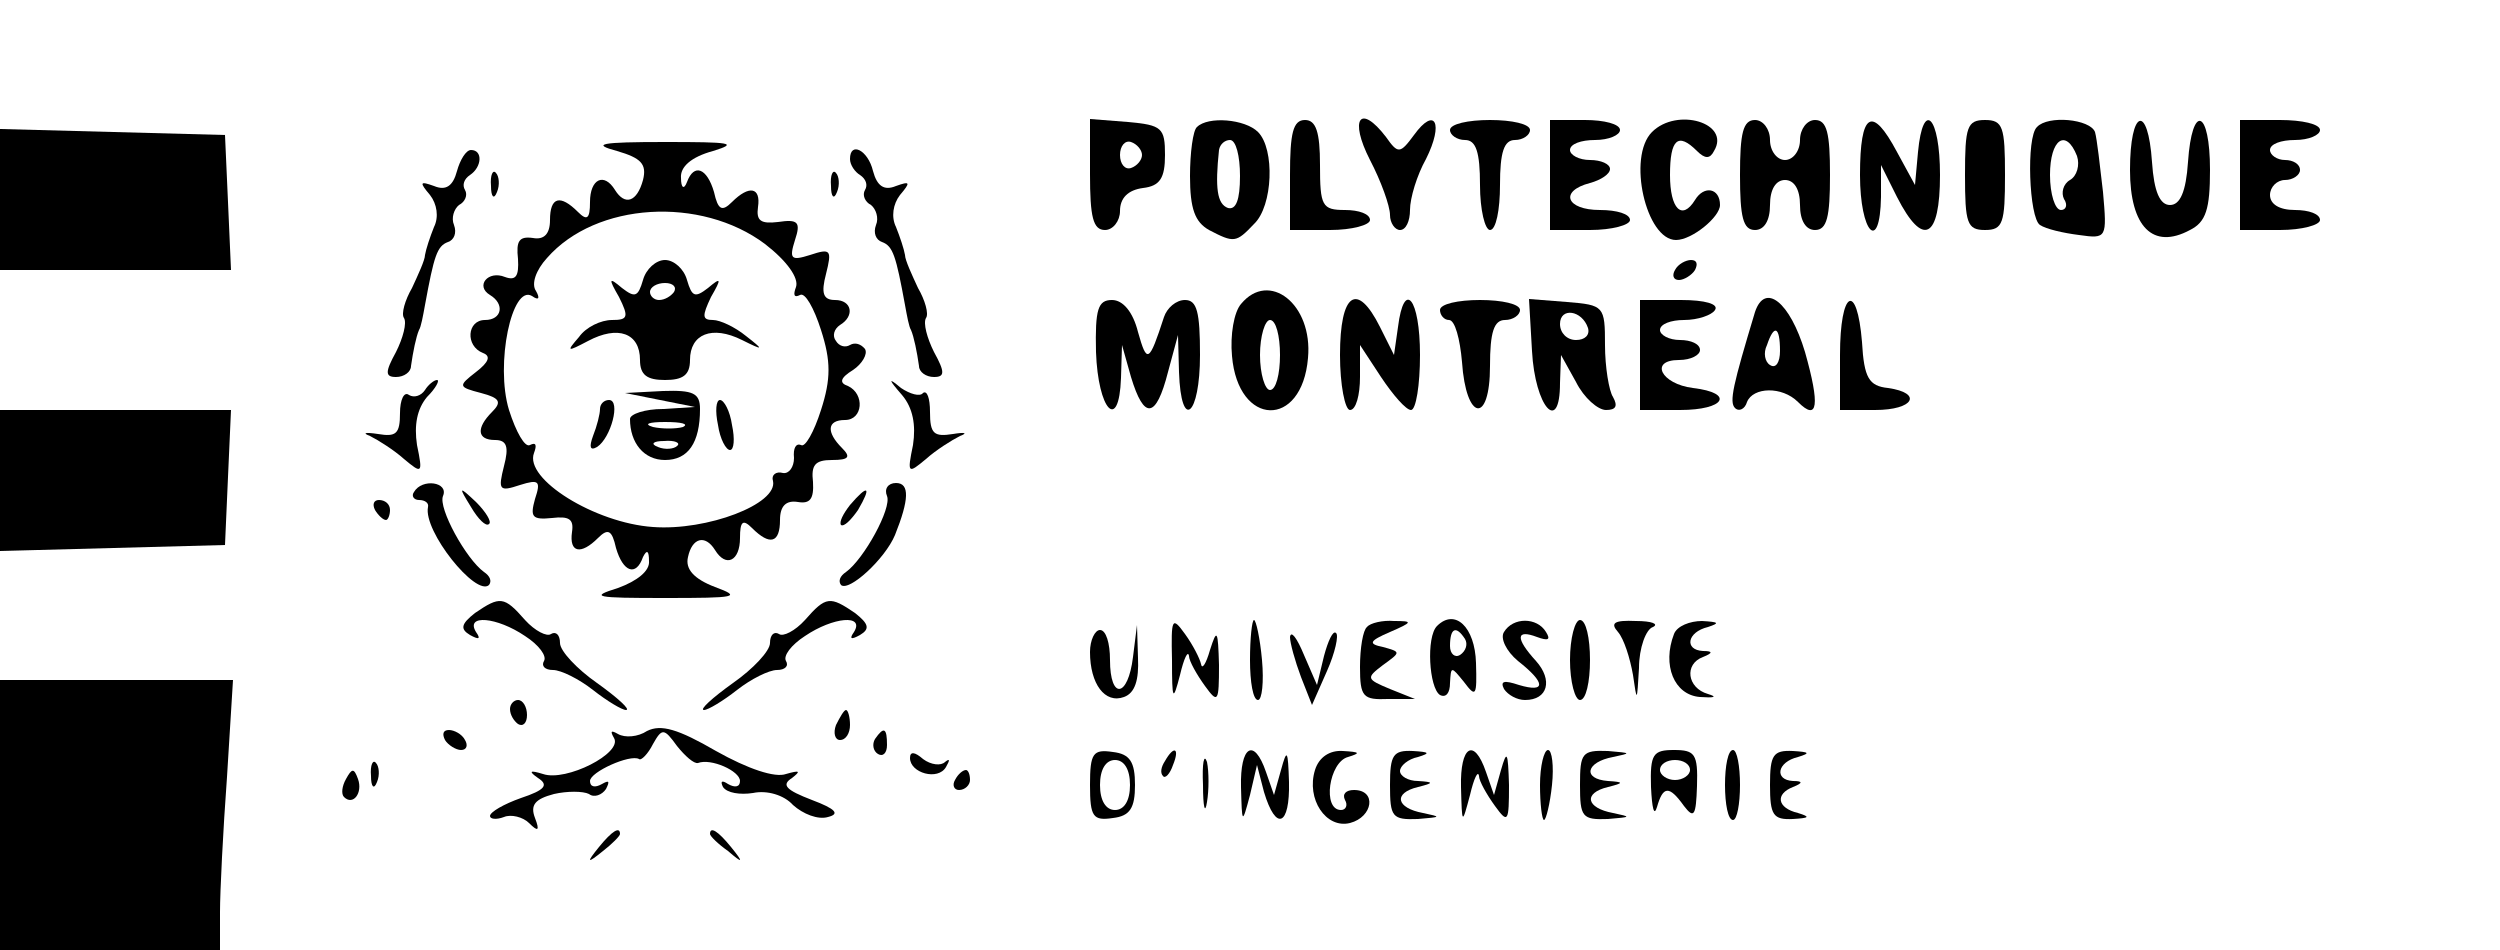 <?xml version="1.0" standalone="no"?>
<!DOCTYPE svg PUBLIC "-//W3C//DTD SVG 20010904//EN"
 "http://www.w3.org/TR/2001/REC-SVG-20010904/DTD/svg10.dtd">
<svg version="1.0" xmlns="http://www.w3.org/2000/svg"
 width="250pt" height="95pt" viewBox="0 0 250 95"
 preserveAspectRatio="xMidYMid meet">

<g transform="translate(0,95) scale(0.1,-0.1)"
fill="#000000" stroke="none">
<path d="M1090 776 c0 -43 3 -56 15 -56 8 0 15 9 15 19 0 13 8 21 23 23 17 2
22 10 22 33 0 27 -3 30 -37 33 l-38 3 0 -55z m52 19 c0 -5 -5 -11 -11 -13 -6
-2 -11 4 -11 13 0 9 5 15 11 13 6 -2 11 -8 11 -13z"/>
<path d="M1197 823 c-4 -3 -7 -26 -7 -49 0 -33 5 -46 19 -54 25 -13 27 -13 45
6 19 18 21 75 4 92 -13 13 -50 16 -61 5z m43 -49 c0 -24 -4 -34 -12 -32 -11 4
-13 20 -9 58 1 6 6 10 11 10 6 0 10 -16 10 -36z"/>
<path d="M1290 775 l0 -55 40 0 c22 0 40 5 40 10 0 6 -11 10 -25 10 -23 0 -25
4 -25 45 0 33 -4 45 -15 45 -12 0 -15 -13 -15 -55z"/>
<path d="M1370 790 c11 -21 20 -46 20 -55 0 -8 5 -15 10 -15 6 0 10 9 10 20 0
12 7 35 16 51 18 36 9 53 -12 24 -14 -19 -16 -19 -28 -2 -26 34 -37 18 -16
-23z"/>
<path d="M1450 820 c0 -5 7 -10 15 -10 11 0 15 -12 15 -45 0 -25 5 -45 10 -45
6 0 10 20 10 45 0 33 4 45 15 45 8 0 15 5 15 10 0 6 -18 10 -40 10 -22 0 -40
-4 -40 -10z"/>
<path d="M1550 775 l0 -55 40 0 c22 0 40 5 40 10 0 6 -13 10 -30 10 -34 0 -41
19 -10 27 11 3 20 9 20 14 0 5 -9 9 -20 9 -11 0 -20 5 -20 10 0 6 11 10 25 10
14 0 25 5 25 10 0 6 -16 10 -35 10 l-35 0 0 -55z"/>
<path d="M1652 818 c-25 -25 -6 -108 24 -108 16 0 44 23 44 35 0 17 -16 20
-25 5 -13 -21 -25 -9 -25 25 0 36 8 43 27 24 8 -8 13 -8 17 0 17 28 -37 44
-62 19z"/>
<path d="M1740 775 c0 -42 3 -55 15 -55 9 0 15 9 15 25 0 16 6 25 15 25 9 0
15 -9 15 -25 0 -16 6 -25 15 -25 12 0 15 13 15 55 0 42 -3 55 -15 55 -8 0 -15
-9 -15 -20 0 -11 -7 -20 -15 -20 -8 0 -15 9 -15 20 0 11 -7 20 -15 20 -12 0
-15 -13 -15 -55z"/>
<path d="M1860 775 c0 -58 20 -79 21 -22 l0 32 16 -32 c26 -51 43 -42 43 22 0
59 -17 76 -22 23 l-3 -33 -18 33 c-25 47 -37 40 -37 -23z"/>
<path d="M1965 775 c0 -48 2 -55 20 -55 18 0 20 7 20 55 0 48 -2 55 -20 55
-18 0 -20 -7 -20 -55z"/>
<path d="M2037 823 c-11 -10 -8 -91 3 -98 6 -4 23 -8 39 -10 28 -4 28 -3 24
43 -3 26 -6 53 -8 60 -5 13 -47 17 -58 5z m40 -29 c3 -9 0 -20 -7 -24 -7 -4
-9 -13 -6 -19 4 -6 2 -11 -3 -11 -6 0 -11 16 -11 35 0 36 16 47 27 19z"/>
<path d="M2130 780 c0 -57 23 -80 60 -60 16 8 20 21 20 60 0 61 -18 67 -22 8
-2 -30 -8 -43 -18 -43 -10 0 -16 13 -18 43 -4 59 -22 53 -22 -8z"/>
<path d="M2240 775 l0 -55 40 0 c22 0 40 5 40 10 0 6 -11 10 -25 10 -16 0 -25
6 -25 15 0 8 7 15 15 15 8 0 15 5 15 10 0 6 -7 10 -15 10 -8 0 -15 5 -15 10 0
6 11 10 25 10 14 0 25 5 25 10 0 6 -18 10 -40 10 l-40 0 0 -55z"/>
<path d="M0 750 l0 -70 115 0 116 0 -3 68 -3 67 -112 3 -113 3 0 -71z"/>
<path d="M617 799 c24 -7 30 -13 26 -29 -6 -22 -18 -26 -28 -10 -11 18 -25 11
-25 -12 0 -17 -3 -19 -12 -10 -18 18 -28 15 -28 -8 0 -14 -6 -20 -17 -18 -14
2 -17 -3 -15 -21 1 -17 -2 -22 -13 -18 -17 7 -30 -9 -15 -18 15 -9 12 -25 -5
-25 -18 0 -20 -26 -2 -33 8 -3 6 -9 -7 -19 -18 -14 -18 -15 5 -21 19 -5 21 -9
11 -19 -16 -16 -15 -28 3 -28 12 0 14 -7 9 -26 -6 -24 -5 -26 16 -19 19 6 21
4 15 -14 -5 -18 -3 -21 17 -19 17 2 22 -1 20 -14 -3 -21 9 -23 26 -6 10 10 14
8 18 -10 7 -24 20 -29 27 -9 4 8 6 6 6 -4 1 -10 -12 -20 -31 -27 -29 -9 -23
-10 47 -10 72 0 77 1 50 11 -21 8 -30 18 -27 30 4 19 17 23 27 7 11 -18 25
-11 25 12 0 17 3 19 12 10 18 -18 28 -15 28 8 0 14 6 20 18 18 12 -2 16 3 15
20 -2 17 2 22 19 22 17 0 19 3 10 12 -16 16 -15 28 3 28 18 0 20 26 3 34 -9 3
-8 8 5 16 9 6 15 16 12 21 -4 5 -10 7 -15 4 -5 -3 -11 -1 -14 4 -4 5 -2 12 4
16 15 9 12 25 -5 25 -12 0 -14 7 -9 26 6 24 5 26 -16 19 -19 -6 -21 -4 -15 15
6 18 3 21 -17 18 -17 -2 -22 1 -20 15 3 20 -9 22 -26 5 -10 -10 -14 -8 -18 10
-7 24 -20 29 -27 10 -3 -8 -6 -6 -6 4 -1 11 10 21 32 27 26 8 18 9 -48 9 -65
0 -74 -2 -48 -9z m148 -93 c22 -17 34 -34 31 -43 -3 -8 -2 -11 4 -8 5 3 14
-13 21 -35 10 -31 10 -49 0 -80 -7 -22 -16 -38 -20 -35 -5 2 -8 -3 -7 -13 0
-9 -5 -16 -11 -15 -7 2 -12 -2 -10 -8 5 -23 -66 -50 -120 -46 -58 4 -129 48
-119 74 3 8 2 11 -4 8 -5 -3 -14 13 -21 35 -14 46 3 126 23 114 7 -5 8 -2 4 5
-5 7 0 21 11 33 49 56 154 62 218 14z"/>
<path d="M643 670 c-5 -17 -8 -18 -21 -8 -13 11 -14 10 -3 -9 10 -20 9 -23 -7
-23 -11 0 -26 -7 -33 -17 -13 -15 -12 -15 9 -4 30 16 52 8 52 -19 0 -15 7 -20
25 -20 18 0 25 5 25 20 0 26 22 35 52 20 22 -11 22 -10 4 4 -11 9 -26 16 -33
16 -11 0 -11 4 -2 23 11 19 10 20 -3 9 -13 -10 -16 -9 -21 8 -3 11 -13 20 -22
20 -9 0 -19 -9 -22 -20z m31 -12 c-3 -4 -9 -8 -15 -8 -5 0 -9 4 -9 8 0 5 7 9
15 9 8 0 12 -4 9 -9z"/>
<path d="M660 550 l35 -7 -32 -2 c-18 0 -33 -5 -33 -10 0 -24 14 -41 35 -41
23 0 35 17 35 51 0 16 -7 19 -37 18 l-38 -2 35 -7z m23 -27 c-7 -2 -21 -2 -30
0 -10 3 -4 5 12 5 17 0 24 -2 18 -5z m-6 -19 c-3 -3 -12 -4 -19 -1 -8 3 -5 6
6 6 11 1 17 -2 13 -5z"/>
<path d="M600 541 c0 -5 -3 -17 -7 -27 -4 -11 -3 -15 4 -11 14 9 24 47 12 47
-5 0 -9 -4 -9 -9z"/>
<path d="M718 525 c2 -14 8 -25 12 -25 4 0 5 11 2 25 -2 14 -8 25 -12 25 -4 0
-5 -11 -2 -25z"/>
<path d="M457 779 c-4 -15 -11 -20 -23 -15 -14 5 -15 4 -4 -9 7 -9 9 -22 4
-32 -4 -10 -8 -22 -9 -28 0 -5 -7 -20 -13 -33 -7 -12 -11 -26 -8 -30 3 -5 -1
-20 -8 -34 -11 -20 -11 -25 0 -25 8 0 15 5 15 11 2 14 5 29 8 36 2 3 4 14 6
25 9 49 12 59 23 63 6 2 9 9 6 17 -3 7 0 16 5 20 6 3 9 10 6 15 -3 5 -1 11 5
15 12 8 13 25 1 25 -5 0 -11 -10 -14 -21z"/>
<path d="M850 791 c0 -6 5 -13 10 -16 6 -4 8 -10 5 -15 -3 -5 0 -12 6 -15 5
-4 8 -13 5 -20 -3 -8 0 -15 6 -17 11 -4 14 -14 23 -63 2 -11 4 -22 6 -25 3 -7
6 -22 8 -36 0 -6 7 -11 15 -11 11 0 11 5 0 25 -7 14 -11 29 -8 34 3 4 -1 18
-8 30 -6 13 -13 28 -13 33 -1 6 -5 18 -9 28 -5 10 -3 23 4 32 11 13 10 14 -4
9 -12 -5 -19 0 -23 15 -5 21 -23 30 -23 12z"/>
<path d="M491 764 c0 -11 3 -14 6 -6 3 7 2 16 -1 19 -3 4 -6 -2 -5 -13z"/>
<path d="M831 764 c0 -11 3 -14 6 -6 3 7 2 16 -1 19 -3 4 -6 -2 -5 -13z"/>
<path d="M1675 680 c-3 -5 -2 -10 4 -10 5 0 13 5 16 10 3 6 2 10 -4 10 -5 0
-13 -4 -16 -10z"/>
<path d="M1241 646 c-7 -8 -11 -31 -9 -52 6 -71 70 -73 76 -2 5 54 -39 88 -67
54z m39 -51 c0 -19 -4 -35 -10 -35 -5 0 -10 16 -10 35 0 19 5 35 10 35 6 0 10
-16 10 -35z"/>
<path d="M1096 598 c2 -58 23 -81 25 -26 l1 33 9 -32 c13 -43 25 -42 37 5 l10
37 1 -37 c2 -60 21 -44 21 17 0 43 -3 55 -15 55 -9 0 -18 -8 -21 -17 -15 -46
-17 -47 -26 -15 -5 20 -15 32 -26 32 -14 0 -17 -9 -16 -52z"/>
<path d="M1340 595 c0 -30 5 -55 10 -55 6 0 10 15 10 33 l0 32 21 -32 c12 -18
25 -33 30 -33 5 0 9 25 9 55 0 57 -16 76 -22 28 l-4 -28 -14 28 c-23 46 -40
34 -40 -28z"/>
<path d="M1440 640 c0 -5 4 -10 9 -10 6 0 11 -19 13 -42 4 -59 28 -63 28 -4 0
34 4 46 15 46 8 0 15 5 15 10 0 6 -18 10 -40 10 -22 0 -40 -4 -40 -10z"/>
<path d="M1532 599 c3 -56 28 -84 28 -32 l1 28 15 -27 c8 -16 22 -28 30 -28
10 0 12 4 7 13 -4 6 -8 30 -8 52 0 39 -1 40 -38 43 l-38 3 3 -52z m56 23 c2
-7 -3 -12 -12 -12 -9 0 -16 7 -16 16 0 17 22 14 28 -4z"/>
<path d="M1640 595 l0 -55 40 0 c45 0 55 17 13 22 -32 4 -44 28 -14 28 12 0
21 5 21 10 0 6 -9 10 -20 10 -11 0 -20 5 -20 10 0 6 11 10 24 10 14 0 28 5 31
10 4 6 -10 10 -34 10 l-41 0 0 -55z"/>
<path d="M1755 638 c-22 -73 -26 -90 -20 -96 4 -4 10 -1 12 6 6 15 35 16 51 0
20 -20 22 -3 7 50 -15 50 -40 70 -50 40z m25 -39 c0 -11 -4 -18 -10 -14 -5 3
-7 12 -3 20 7 21 13 19 13 -6z"/>
<path d="M1840 595 l0 -55 35 0 c39 0 48 17 13 22 -19 2 -24 10 -26 46 -5 61
-22 52 -22 -13z"/>
<path d="M425 560 c-4 -6 -11 -8 -16 -5 -5 4 -9 -5 -9 -18 0 -21 -4 -24 -22
-21 -13 2 -16 1 -8 -2 8 -4 24 -14 34 -23 18 -15 19 -15 13 14 -3 20 0 36 10
48 9 9 13 17 10 17 -3 0 -9 -5 -12 -10z"/>
<path d="M902 555 c11 -13 14 -30 11 -50 -6 -29 -5 -29 13 -14 10 9 26 19 34
23 8 3 5 4 -7 2 -19 -3 -23 0 -23 22 0 14 -3 22 -7 19 -3 -4 -13 -1 -22 5 -13
11 -13 9 1 -7z"/>
<path d="M0 470 l0 -71 113 3 112 3 3 68 3 67 -116 0 -115 0 0 -70z"/>
<path d="M414 458 c-3 -4 0 -8 5 -8 6 0 10 -3 9 -7 -5 -24 48 -90 61 -78 3 4
1 9 -5 13 -18 13 -46 64 -41 76 6 14 -21 18 -29 4z"/>
<path d="M887 454 c5 -12 -23 -63 -41 -76 -6 -4 -8 -9 -5 -13 8 -7 44 26 54
50 14 35 15 52 1 52 -8 0 -12 -6 -9 -13z"/>
<path d="M471 443 c7 -12 15 -20 18 -17 3 2 -3 12 -13 22 -17 16 -18 16 -5 -5z"/>
<path d="M850 445 c-7 -9 -11 -17 -9 -20 3 -2 10 5 17 15 14 24 10 26 -8 5z"/>
<path d="M375 440 c3 -5 8 -10 11 -10 2 0 4 5 4 10 0 6 -5 10 -11 10 -5 0 -7
-4 -4 -10z"/>
<path d="M475 337 c-14 -11 -15 -16 -5 -22 9 -5 11 -4 6 3 -11 18 21 15 49 -4
14 -9 22 -20 19 -25 -3 -5 1 -9 9 -9 8 0 26 -9 40 -20 14 -11 29 -20 33 -20 5
0 -8 12 -29 27 -20 14 -37 32 -37 40 0 8 -4 12 -9 9 -4 -3 -16 3 -26 14 -21
24 -25 24 -50 7z"/>
<path d="M805 330 c-10 -11 -22 -17 -26 -14 -5 3 -9 -1 -9 -9 0 -8 -17 -26
-37 -40 -21 -15 -34 -27 -29 -27 4 0 19 9 33 20 14 11 32 20 40 20 8 0 12 4 9
9 -3 5 5 16 19 25 28 19 60 22 49 4 -5 -7 -3 -8 6 -3 10 6 9 11 -5 22 -25 17
-29 17 -50 -7z"/>
<path d="M1172 290 c0 -41 1 -42 8 -15 4 17 8 25 9 19 0 -5 8 -19 16 -30 13
-18 14 -16 14 21 -1 35 -2 37 -9 15 -4 -14 -8 -20 -9 -14 -1 5 -8 19 -16 30
-13 18 -14 16 -13 -26z"/>
<path d="M1250 290 c0 -22 3 -40 8 -40 4 0 6 18 4 40 -2 22 -6 40 -8 40 -2 0
-4 -18 -4 -40z"/>
<path d="M1367 323 c-4 -3 -7 -21 -7 -40 0 -30 3 -33 28 -32 l27 0 -25 10
c-24 10 -24 11 -7 24 18 13 18 13 0 18 -15 3 -14 6 7 15 23 10 23 11 4 11 -11
1 -24 -2 -27 -6z"/>
<path d="M1437 324 c-11 -11 -8 -62 3 -69 6 -3 10 2 10 12 1 17 1 17 14 1 12
-16 13 -14 12 19 -1 36 -21 55 -39 37z m28 -13 c3 -5 1 -12 -5 -16 -5 -3 -10
1 -10 9 0 18 6 21 15 7z"/>
<path d="M1504 318 c-4 -6 2 -19 14 -29 28 -22 28 -32 1 -24 -15 5 -19 4 -15
-4 4 -6 13 -11 21 -11 23 0 28 20 11 39 -21 23 -20 32 1 24 11 -4 14 -3 9 5
-9 15 -33 15 -42 0z"/>
<path d="M1570 290 c0 -22 5 -40 10 -40 6 0 10 18 10 40 0 22 -4 40 -10 40 -5
0 -10 -18 -10 -40z"/>
<path d="M1618 318 c6 -7 12 -26 15 -43 4 -28 4 -27 6 7 0 20 7 39 14 41 6 3
-1 6 -17 6 -22 1 -26 -2 -18 -11z"/>
<path d="M1674 316 c-12 -31 0 -61 26 -63 14 -1 18 0 8 3 -21 6 -24 30 -5 37
10 4 10 6 0 6 -19 1 -16 19 5 24 12 4 11 5 -6 6 -12 0 -25 -5 -28 -13z"/>
<path d="M1090 298 c0 -32 15 -52 34 -45 11 4 15 17 14 39 l-1 33 -4 -32 c-5
-41 -23 -43 -23 -3 0 17 -4 30 -10 30 -5 0 -10 -10 -10 -22z"/>
<path d="M1290 313 c0 -6 5 -24 11 -40 l11 -28 15 34 c8 18 12 36 9 38 -3 3
-8 -8 -12 -23 l-7 -29 -13 30 c-7 17 -13 25 -14 18z"/>
<path d="M0 135 l0 -135 110 0 110 0 0 38 c0 20 3 81 7 135 l6 97 -116 0 -117
0 0 -135z"/>
<path d="M510 241 c0 -6 4 -12 8 -15 5 -3 9 1 9 9 0 8 -4 15 -9 15 -4 0 -8 -4
-8 -9z"/>
<path d="M836 225 c-3 -8 -1 -15 4 -15 6 0 10 7 10 15 0 8 -2 15 -4 15 -2 0
-6 -7 -10 -15z"/>
<path d="M647 219 c-9 -6 -22 -7 -29 -3 -7 4 -8 3 -4 -4 9 -15 -48 -44 -71
-36 -13 4 -15 3 -5 -4 11 -7 7 -12 -17 -20 -17 -6 -31 -14 -31 -18 0 -3 6 -4
14 -1 7 3 19 0 25 -6 9 -9 11 -8 6 5 -5 13 0 19 19 24 13 3 29 3 35 0 5 -4 13
-1 17 5 4 8 3 9 -4 5 -7 -4 -12 -3 -12 3 0 9 40 27 49 22 2 -2 9 5 14 15 9 16
11 16 24 -2 8 -10 17 -18 21 -17 13 5 42 -8 42 -18 0 -6 -5 -7 -12 -3 -6 4 -8
3 -5 -3 4 -6 17 -8 30 -6 14 3 31 -2 40 -12 10 -9 25 -15 35 -12 12 3 8 8 -16
17 -26 10 -31 15 -20 22 9 7 8 8 -6 4 -11 -4 -38 5 -70 23 -38 22 -55 27 -69
20z"/>
<path d="M445 210 c3 -5 11 -10 16 -10 6 0 7 5 4 10 -3 6 -11 10 -16 10 -6 0
-7 -4 -4 -10z"/>
<path d="M875 211 c-3 -5 -2 -12 3 -15 5 -3 9 1 9 9 0 17 -3 19 -12 6z"/>
<path d="M910 192 c0 -15 28 -23 36 -9 4 7 4 9 -1 5 -4 -4 -14 -3 -22 3 -8 7
-13 8 -13 1z"/>
<path d="M1090 165 c0 -32 3 -36 23 -33 17 2 22 10 22 33 0 23 -5 31 -22 33
-20 3 -23 -1 -23 -33z m40 0 c0 -16 -6 -25 -15 -25 -9 0 -15 9 -15 25 0 16 6
25 15 25 9 0 15 -9 15 -25z"/>
<path d="M1165 189 c-4 -6 -5 -12 -2 -15 2 -3 7 2 10 11 7 17 1 20 -8 4z"/>
<path d="M1203 165 c0 -22 2 -30 4 -17 2 12 2 30 0 40 -3 9 -5 -1 -4 -23z"/>
<path d="M1241 163 c1 -37 1 -38 9 -8 l7 30 7 -27 c12 -40 26 -34 25 10 -1 32
-2 34 -8 12 l-7 -25 -8 23 c-12 35 -26 26 -25 -15z"/>
<path d="M1315 180 c-9 -29 11 -59 35 -53 23 6 27 33 4 33 -8 0 -12 -4 -9 -10
3 -5 1 -10 -4 -10 -19 0 -12 48 7 53 13 4 12 5 -5 6 -13 1 -24 -6 -28 -19z"/>
<path d="M1390 165 c0 -32 2 -35 28 -34 23 2 24 2 5 6 -27 5 -30 20 -5 26 16
4 16 5 0 6 -10 0 -18 5 -18 10 0 5 8 12 18 14 13 4 11 5 -5 6 -20 1 -23 -4
-23 -34z"/>
<path d="M1461 163 c1 -38 1 -38 9 -8 4 17 8 25 9 19 0 -5 8 -19 16 -30 13
-18 14 -16 14 21 -1 33 -2 36 -8 15 l-7 -25 -8 23 c-12 35 -26 26 -25 -15z"/>
<path d="M1540 165 c0 -19 2 -35 4 -35 2 0 6 16 8 35 2 19 0 35 -4 35 -4 0 -8
-16 -8 -35z"/>
<path d="M1580 165 c0 -32 2 -35 28 -34 23 2 24 2 5 6 -27 5 -30 20 -5 26 16
4 16 5 0 6 -26 2 -22 19 5 24 19 4 18 4 -5 6 -26 1 -28 -2 -28 -34z"/>
<path d="M1651 163 c1 -21 3 -30 6 -20 6 21 12 22 27 1 10 -13 12 -10 13 20 1
32 -2 36 -23 36 -21 0 -24 -4 -23 -37z m39 17 c0 -5 -7 -10 -15 -10 -8 0 -15
5 -15 10 0 6 7 10 15 10 8 0 15 -4 15 -10z"/>
<path d="M1725 165 c0 -19 3 -35 8 -35 4 0 7 16 7 35 0 19 -3 35 -7 35 -5 0
-8 -16 -8 -35z"/>
<path d="M1770 165 c0 -30 3 -35 23 -34 16 1 18 2 5 6 -21 5 -23 19 -5 26 10
4 10 6 0 6 -19 1 -16 19 5 24 13 4 11 5 -5 6 -20 1 -23 -4 -23 -34z"/>
<path d="M371 174 c0 -11 3 -14 6 -6 3 7 2 16 -1 19 -3 4 -6 -2 -5 -13z"/>
<path d="M346 171 c-4 -7 -5 -15 -2 -18 9 -9 19 4 14 18 -4 11 -6 11 -12 0z"/>
<path d="M955 170 c-3 -5 -1 -10 4 -10 6 0 11 5 11 10 0 6 -2 10 -4 10 -3 0
-8 -4 -11 -10z"/>
<path d="M599 103 c-13 -16 -12 -17 4 -4 9 7 17 15 17 17 0 8 -8 3 -21 -13z"/>
<path d="M710 116 c0 -2 8 -10 18 -17 15 -13 16 -12 3 4 -13 16 -21 21 -21 13z"/>
</g>
</svg>
